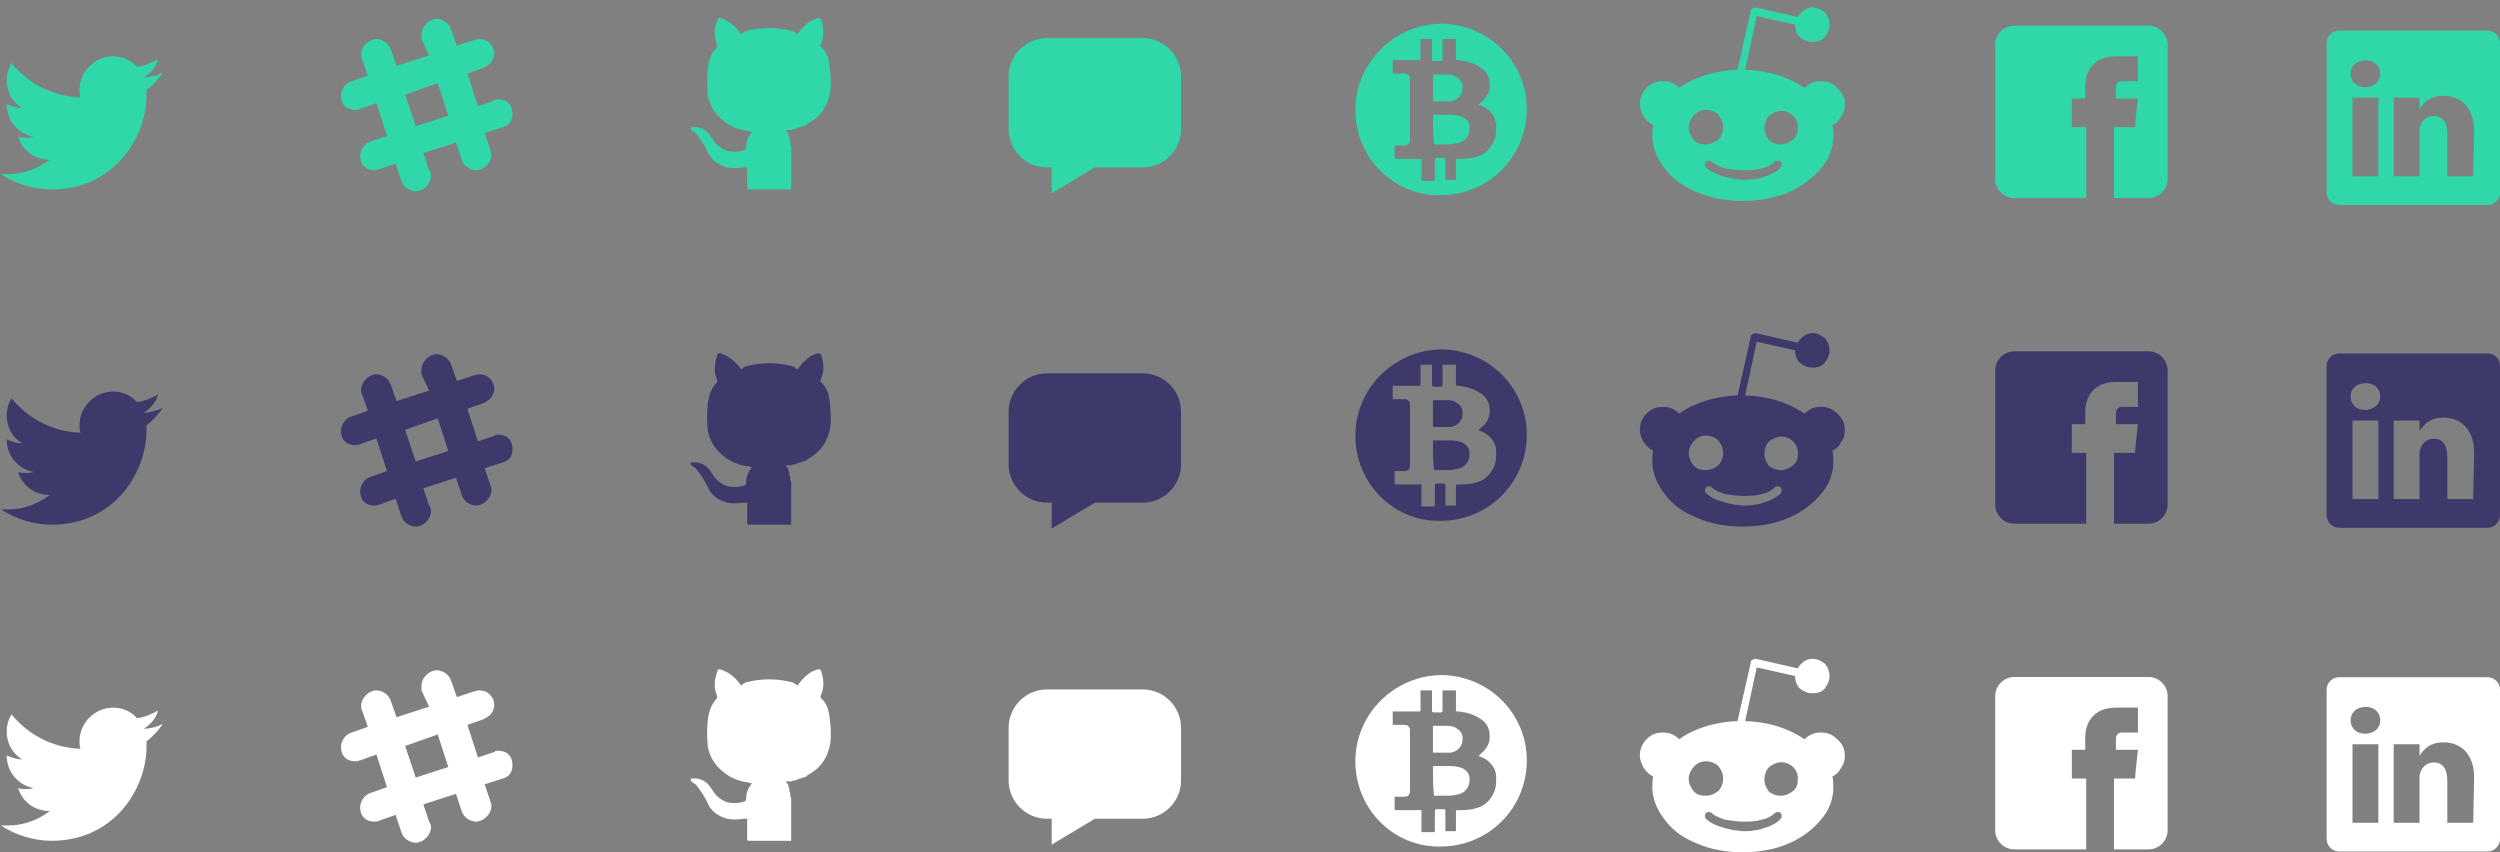 <?xml version="1.0" encoding="UTF-8" standalone="no"?>
<svg width="261px" height="89px" viewBox="0 0 261 89" version="1.1" xmlns="http://www.w3.org/2000/svg" xmlns:xlink="http://www.w3.org/1999/xlink">
    <rect x="0" y="0" width="261" height="89" fill="#808080" stroke="none"/>
    <!-- Generator: Sketch 45.1 (43504) - http://www.bohemiancoding.com/sketch -->
    <title>social-icons</title>
    <desc>Created with Sketch.</desc>
    <defs></defs>
    <g id="Page-1" stroke="none" stroke-width="1" fill="none" fill-rule="evenodd">
        <g id="social-icons" fill-rule="nonzero">
            <g id="Page-1">
                <g id="assets">
                    <g id="social">
                        <g id="W" transform="translate(0, 68.077)" fill="#FFFFFF">
                            <path d="M208.3,4.6 C208.3,3.5 209.2,2.6 210.3,2.6 L224.3,2.6 C225.4,2.6 226.3,3.5 226.3,4.6 L226.3,18.6 C226.3,19.7 225.4,20.6 224.3,20.6 L210.3,20.6 C209.2,20.6 208.3,19.7 208.3,18.6 L208.3,4.6 Z M220.9,10.3 L220.9,9.1 C220.9,8.5 221.3,8.4 221.5,8.4 L223.2,8.4 L223.2,5.8 L220.9,5.8 C218.3,5.8 217.7,7.7 217.7,8.9 L217.7,10.2 L216.3,10.2 L216.3,12 L216.3,13.2 L217.8,13.2 L217.8,20.6 L220.7,20.6 L220.7,13.2 L222.9,13.2 L223,12 L223.2,10.2 L220.9,10.2 L220.9,10.3 Z" id="Combined-Shape"></path>
                            <path d="M192.6,10.8 C192.6,11.3 192.5,11.7 192.2,12.1 C192,12.5 191.7,12.8 191.3,13 C191.4,13.4 191.4,13.7 191.4,14.1 C191.4,15.3 191,16.5 190.1,17.5 C189.3,18.5 188.1,19.4 186.7,20 C185.3,20.6 183.7,20.9 181.9,20.9 C180.2,20.9 178.6,20.6 177.2,20 C175.7,19.4 174.6,18.6 173.8,17.5 C173,16.5 172.5,15.3 172.5,14.1 C172.5,13.7 172.5,13.4 172.6,13 C172.2,12.8 171.9,12.5 171.6,12.1 C171.4,11.7 171.2,11.3 171.2,10.8 C171.2,10.2 171.4,9.6 171.9,9.1 C172.4,8.6 172.9,8.4 173.6,8.4 C174.3,8.4 174.8,8.6 175.3,9.1 C177,7.9 179.1,7.3 181.4,7.2 L182.8,1 C182.8,0.9 182.9,0.8 183,0.8 C183.1,0.7 183.2,0.7 183.3,0.7 L187.7,1.7 C187.8,1.4 188.1,1.2 188.3,1 C188.6,0.8 188.9,0.7 189.2,0.7 C189.7,0.7 190.1,0.9 190.5,1.2 C190.8,1.5 191,2 191,2.5 C191,3 190.8,3.4 190.5,3.8 C190.2,4.2 189.7,4.3 189.2,4.3 C188.7,4.3 188.3,4.1 187.9,3.8 C187.6,3.5 187.4,3 187.4,2.5 L183.4,1.6 L182.2,7.2 C184.6,7.3 186.6,7.9 188.4,9.1 C188.9,8.6 189.4,8.4 190.1,8.4 C190.8,8.4 191.3,8.6 191.8,9.1 C192.4,9.6 192.6,10.2 192.6,10.8 Z M176.3,13.2 C176.3,13.7 176.5,14.1 176.8,14.5 C177.1,14.9 177.6,15 178.1,15 C178.6,15 179,14.8 179.4,14.5 C179.7,14.2 179.9,13.7 179.9,13.2 C179.9,12.7 179.7,12.3 179.4,11.9 C179.1,11.6 178.6,11.4 178.1,11.4 C177.6,11.4 177.2,11.6 176.9,11.9 C176.6,12.2 176.3,12.7 176.3,13.2 Z M185.9,17.4 C186,17.3 186,17.2 186,17.1 C186,17 186,16.9 185.9,16.8 C185.8,16.7 185.7,16.7 185.6,16.7 C185.5,16.7 185.4,16.7 185.3,16.8 C185,17.1 184.5,17.4 183.9,17.5 C183.3,17.7 182.6,17.7 182,17.7 C181.4,17.7 180.7,17.6 180.1,17.5 C179.5,17.3 179,17.1 178.7,16.8 C178.6,16.7 178.5,16.7 178.4,16.7 C178.3,16.7 178.2,16.7 178.1,16.8 C178,16.9 178,17 178,17.1 C178,17.2 178,17.3 178.1,17.4 C178.4,17.7 178.9,18 179.5,18.2 C180.1,18.4 180.6,18.5 181,18.6 C181.4,18.6 181.7,18.7 182.1,18.7 C182.5,18.7 182.8,18.7 183.2,18.6 C183.6,18.6 184.1,18.4 184.7,18.2 C185.1,18 185.6,17.8 185.9,17.4 Z M185.9,15 C186.4,15 186.8,14.8 187.2,14.5 C187.6,14.2 187.7,13.7 187.7,13.2 C187.7,12.7 187.5,12.3 187.2,12 C186.9,11.7 186.4,11.5 186,11.5 C185.5,11.5 185.1,11.7 184.7,12 C184.4,12.3 184.2,12.8 184.2,13.3 C184.2,13.8 184.4,14.2 184.7,14.6 C185,14.8 185.4,15 185.9,15 Z" id="Shape"></path>
                            <path d="M114.3,17.4 L119.3,17.4 C121.5,17.4 123.3,15.6 123.3,13.4 L123.3,7.9 C123.3,5.7 121.5,3.9 119.3,3.9 L109.3,3.9 C107.1,3.9 105.3,5.7 105.3,7.9 L105.3,13.4 C105.3,15.6 107.1,17.4 109.3,17.4 L109.8,17.4 L109.8,20.1 L114.3,17.4 Z" id="msj-v"></path>
                            <g id="b-v" transform="translate(141, 2)">
                                <path d="M11,16.8 L11,16.6 C11,16 11,15.3 11,14.7 C11,14.5 11,14.5 11.2,14.5 C11.8,14.5 12.5,14.5 13.1,14.3 C13.9,14.1 14.5,13.6 14.9,12.8 C15.2,12.2 15.2,11.7 15.2,11.1 C15.2,10.7 15.1,10.3 14.9,10 C14.6,9.5 14.1,9.1 13.5,8.9 C13.5,8.9 13.4,8.9 13.4,8.8 C13.4,8.8 13.4,8.8 13.4,8.8 C13.4,8.8 13.5,8.7 13.5,8.7 C14,8.3 14.4,7.8 14.5,7.2 C14.6,6.3 14.4,5.5 13.6,5 C12.9,4.5 12.1,4.3 11.3,4.2 C11,4.2 11,4.2 11,4.1 C11,3.4 11,2.8 11,2.1 C11,2.1 11,2 11,2 L9.6,2 L9.6,2.2 C9.6,2.8 9.6,3.5 9.6,4.1 C9.6,4.2 9.6,4.3 9.4,4.3 C9.2,4.3 9,4.3 8.7,4.3 C8.6,4.3 8.5,4.3 8.5,4.1 C8.5,3.5 8.5,2.8 8.5,2.2 C8.5,2.1 8.5,2.1 8.5,2 L7.3,2 C7.3,2.1 7.3,2.1 7.3,2.1 C7.3,2.7 7.3,3.4 7.3,4 C7.3,4.2 7.3,4.2 7.1,4.2 C6.3,4.2 5.5,4.2 4.7,4.2 L4.4,4.2 L4.4,5.6 C4.5,5.6 4.5,5.6 4.6,5.6 C4.9,5.6 5.3,5.6 5.6,5.6 C6,5.6 6.2,5.8 6.2,6.2 C6.2,8.2 6.2,10.3 6.2,12.3 C6.2,12.4 6.2,12.5 6.2,12.5 C6.2,12.9 6,13.1 5.6,13.1 C5.3,13.1 5,13.1 4.8,13.1 C4.8,13.1 4.7,13.1 4.6,13.1 C4.6,13.5 4.6,13.9 4.6,14.3 C4.6,14.5 4.6,14.5 4.8,14.5 C5.6,14.5 6.4,14.5 7.2,14.5 C7.3,14.5 7.3,14.5 7.4,14.5 L7.4,16.8 C7.5,16.8 7.5,16.8 7.6,16.8 C7.9,16.8 8.3,16.8 8.6,16.8 C8.7,16.8 8.8,16.8 8.8,16.6 C8.8,15.9 8.8,15.3 8.8,14.6 C8.8,14.5 8.8,14.4 9,14.4 C9.2,14.4 9.5,14.4 9.7,14.4 C9.8,14.4 9.9,14.4 9.9,14.6 C9.9,15.2 9.9,15.9 9.9,16.5 L9.9,16.7 L11,16.7 L11,16.8 Z M0.5,9.4 C0.5,4.5 4.5,0.5 9.4,0.4 C14.4,0.4 18.4,4.4 18.4,9.3 C18.4,14.3 14.4,18.3 9.4,18.3 C4.5,18.4 0.5,14.4 0.5,9.4 L0.5,9.4 Z" id="Fill-4"></path>
                                <path d="M8.6,9.9 C9.2,9.9 9.9,9.9 10.5,9.9 C10.9,9.9 11.3,10 11.6,10.1 C12.3,10.4 12.5,10.9 12.4,11.6 C12.3,12.3 11.8,12.8 11,12.9 C10.6,13 10.2,13 9.8,13 C9.5,13 9.1,13 8.8,13 C8.7,13 8.7,13 8.7,12.9 C8.6,11.9 8.6,11 8.6,9.9 C8.6,10 8.6,10 8.6,9.9" id="Fill-6"></path>
                                <path d="M8.6,8.5 L8.6,5.7 C8.6,5.7 8.7,5.7 8.7,5.7 C9.2,5.7 9.7,5.7 10.2,5.7 C10.5,5.7 10.9,5.8 11.1,6 C11.5,6.2 11.7,6.6 11.7,7 C11.7,7.8 11.3,8.3 10.5,8.5 C10.5,8.5 10.4,8.5 10.4,8.5 C9.9,8.5 9.3,8.5 8.6,8.5 C8.7,8.5 8.7,8.5 8.6,8.5" id="Fill-8"></path>
                            </g>
                            <path d="M82.6,15.3 C82.6,15.5 82.6,15.7 82.6,16 C82.6,17.2 82.6,18.3 82.6,19.5 C82.6,19.7 82.6,19.8 82.4,19.7 C81,19.7 79.6,19.7 78.2,19.7 C78,19.7 78,19.6 78,19.5 C78,18.9 78,18.2 78,17.6 C78,17.5 78.1,17.4 77.9,17.4 C77.9,17.4 77.8,17.4 77.8,17.4 C77.7,17.4 77.7,17.4 77.6,17.4 C77,17.5 76.5,17.5 75.9,17.4 C74.9,17.1 74.2,16.6 73.8,15.6 C73.5,15 73.1,14.4 72.7,13.9 C72.6,13.7 72.3,13.7 72.2,13.5 C72.1,13.4 72.1,13.4 72.1,13.3 C72.1,13.2 72.2,13.2 72.3,13.2 C73.2,13.1 73.9,13.6 74.3,14.3 C74.7,15 75.3,15.5 76,15.7 C76.6,15.8 77.1,15.8 77.7,15.6 C77.8,15.6 77.9,15.5 77.9,15.3 C77.9,14.7 78.1,14.2 78.5,13.7 C78.3,13.7 78.2,13.6 78.1,13.6 C77.1,13.5 76.2,13.1 75.5,12.5 C74.6,11.8 74.1,10.9 73.9,9.9 C73.8,8.9 73.8,8 73.9,7 C74,6.3 74.2,5.6 74.7,5 C74.9,4.8 74.9,4.7 74.8,4.4 C74.5,3.6 74.6,2.8 74.9,2 C74.9,1.8 75,1.8 75.2,1.8 C75.8,2 76.3,2.3 76.7,2.7 C76.9,2.9 77.1,3.1 77.3,3.4 C77.4,3.5 77.4,3.5 77.5,3.4 C77.8,3.1 78.2,3.1 78.6,3 C79.7,2.8 80.9,2.8 82,3 C82.4,3.1 82.8,3.1 83.1,3.4 C83.3,3.5 83.3,3.5 83.4,3.3 C83.7,2.9 84.1,2.5 84.5,2.2 C84.8,2 85.1,1.9 85.4,1.8 C85.5,1.8 85.6,1.8 85.7,1.9 C86,2.8 86.1,3.6 85.7,4.5 C85.7,4.6 85.6,4.7 85.7,4.8 C86.3,5.3 86.5,6 86.6,6.7 C86.7,7.6 86.8,8.5 86.7,9.4 C86.5,10.9 85.7,12.1 84.4,12.8 C84.3,12.8 84.3,12.8 84.3,12.9 C84.3,12.9 84.2,12.9 84.2,13 C84.1,13 84,13.1 83.9,13.1 C83.9,13.1 83.8,13.1 83.8,13.1 C83.7,13.1 83.7,13.1 83.7,13.2 C83.7,13.2 83.6,13.2 83.6,13.2 C83.4,13.2 83.2,13.3 83.1,13.4 C83.1,13.4 83,13.4 83,13.4 C82.9,13.4 82.7,13.4 82.6,13.5 C82.5,13.5 82.4,13.5 82.3,13.5 C82.2,13.5 82.1,13.5 82.1,13.5 C82,13.5 82.1,13.6 82.1,13.6 L82.1,13.6 C82.1,13.7 82.1,13.7 82.2,13.7 C82.2,13.8 82.3,13.8 82.3,13.9 C82.3,14 82.3,14.1 82.4,14.2 C82.4,14.2 82.4,14.3 82.4,14.3 C82.4,14.4 82.4,14.6 82.5,14.7 C82.5,14.7 82.5,14.8 82.5,14.8 C82.5,14.9 82.5,14.9 82.5,15 C82.6,15.2 82.6,15.2 82.6,15.3 Z" id="github-v"></path>
                            <path d="M52,10.3 C52.4,10.3 52.8,10.4 53.1,10.7 C53.4,11 53.5,11.4 53.5,11.8 C53.5,12.5 53.2,13 52.5,13.2 L50.6,13.8 L51.2,15.6 C51.3,15.8 51.3,15.9 51.3,16.1 C51.3,16.5 51.1,16.9 50.8,17.2 C50.5,17.5 50.1,17.7 49.7,17.7 C49.4,17.7 49.1,17.6 48.8,17.4 C48.5,17.2 48.3,16.9 48.2,16.6 L47.6,14.8 L44.2,15.9 L44.8,17.7 C45,18 45,18.2 45,18.3 C45,18.7 44.8,19.1 44.5,19.4 C44.2,19.7 43.8,19.9 43.4,19.9 C43.1,19.9 42.8,19.8 42.5,19.6 C42.2,19.4 42,19.1 41.9,18.8 L41.3,17 L39.6,17.6 C39.4,17.7 39.2,17.7 39.1,17.7 C38.7,17.7 38.3,17.6 38,17.3 C37.7,17 37.6,16.6 37.6,16.2 C37.6,15.9 37.7,15.6 37.9,15.3 C38.1,15 38.4,14.8 38.7,14.7 L40.4,14.1 L39.3,10.7 L37.6,11.3 C37.4,11.4 37.2,11.4 37.1,11.4 C36.7,11.4 36.3,11.3 36,11 C35.7,10.7 35.6,10.3 35.6,9.9 C35.6,9.6 35.7,9.3 35.9,9 C36.1,8.7 36.4,8.5 36.7,8.4 L38.4,7.8 L37.8,6.1 C37.7,5.9 37.7,5.8 37.7,5.6 C37.7,5.2 37.9,4.8 38.2,4.5 C38.5,4.2 38.9,4 39.3,4 C39.6,4 39.9,4.1 40.2,4.3 C40.5,4.5 40.7,4.8 40.8,5.1 L41.4,6.8 L44.8,5.7 L44,4 C44,3.8 44,3.6 44,3.5 C44,3.1 44.2,2.7 44.5,2.4 C44.8,2.1 45.2,1.9 45.6,1.9 C45.9,1.9 46.2,2 46.5,2.2 C46.8,2.4 47,2.7 47.1,3 L47.7,4.7 L49.5,4.1 C49.7,4.1 49.8,4 50,4 C50.4,4 50.8,4.1 51.1,4.4 C51.4,4.7 51.6,5 51.6,5.5 C51.6,5.8 51.5,6.1 51.3,6.4 C51.1,6.7 50.8,6.8 50.5,7 L48.8,7.6 L49.9,11 L51.7,10.4 C51.6,10.3 51.8,10.3 52,10.3 Z M43.4,13.1 L46.8,12 L45.7,8.6 L42.3,9.8 L43.4,13.1 Z" id="slack-v"></path>
                            <path d="M17,7.5 C16.4,7.8 15.7,8 15,8 C15.7,7.6 16.3,6.9 16.5,6.1 C15.8,6.5 15.1,6.8 14.3,6.9 C13.7,6.2 12.8,5.8 11.8,5.8 C9.9,5.8 8.3,7.4 8.3,9.3 C8.3,9.6 8.3,9.8 8.4,10.1 C5.5,10 2.9,8.6 1.2,6.5 C0.9,7 0.7,7.6 0.7,8.3 C0.7,9.5 1.3,10.6 2.3,11.2 C1.7,11.2 1.2,11 0.7,10.8 C0.7,10.8 0.7,10.8 0.7,10.8 C0.7,12.5 1.9,13.9 3.5,14.2 C3.2,14.3 2.9,14.3 2.6,14.3 C2.4,14.3 2.2,14.3 1.9,14.2 C2.3,15.6 3.6,16.6 5.2,16.6 C4,17.5 2.5,18.1 0.9,18.1 C0.6,18.1 0.3,18.1 0.1,18.1 C1.6,19.1 3.5,19.7 5.4,19.7 C11.8,19.7 15.3,14.4 15.3,9.8 C15.3,9.6 15.3,9.5 15.3,9.3 C15.9,8.9 16.5,8.2 17,7.5 Z" id="twitter-v"></path>
                        </g>
                        <g id="N" transform="translate(0, 34.077)" fill="#3E396B">
                            <path d="M208.3,4.6 C208.3,3.5 209.2,2.6 210.3,2.6 L224.3,2.6 C225.4,2.6 226.3,3.5 226.3,4.6 L226.3,18.6 C226.3,19.7 225.4,20.6 224.3,20.6 L210.3,20.6 C209.2,20.6 208.3,19.7 208.3,18.6 L208.3,4.6 Z M220.9,10.3 L220.9,9.1 C220.9,8.5 221.3,8.4 221.5,8.4 L223.2,8.4 L223.2,5.8 L220.9,5.8 C218.3,5.8 217.7,7.7 217.7,8.9 L217.7,10.2 L216.3,10.2 L216.3,12 L216.3,13.2 L217.8,13.2 L217.8,20.6 L220.7,20.6 L220.7,13.2 L222.9,13.2 L223,12 L223.2,10.2 L220.9,10.2 L220.9,10.3 Z" id="Combined-Shape_1_"></path>
                            <path d="M192.6,10.8 C192.6,11.3 192.5,11.7 192.2,12.1 C192,12.5 191.7,12.8 191.3,13 C191.4,13.4 191.4,13.7 191.4,14.1 C191.4,15.3 191,16.5 190.1,17.5 C189.3,18.5 188.1,19.4 186.7,20 C185.3,20.6 183.7,20.9 181.9,20.9 C180.2,20.9 178.6,20.6 177.2,20 C175.7,19.4 174.6,18.6 173.8,17.5 C173,16.5 172.5,15.3 172.5,14.1 C172.5,13.7 172.5,13.4 172.6,13 C172.2,12.8 171.9,12.5 171.6,12.1 C171.4,11.7 171.2,11.3 171.2,10.8 C171.2,10.2 171.4,9.6 171.9,9.1 C172.4,8.6 172.9,8.4 173.6,8.4 C174.3,8.4 174.8,8.6 175.3,9.1 C177,7.9 179.1,7.3 181.4,7.2 L182.8,1 C182.8,0.9 182.9,0.8 183,0.8 C183.1,0.7 183.2,0.7 183.3,0.7 L187.7,1.7 C187.8,1.4 188.1,1.2 188.3,1 C188.6,0.8 188.9,0.7 189.2,0.7 C189.7,0.7 190.1,0.9 190.5,1.2 C190.8,1.5 191,2 191,2.5 C191,3 190.8,3.4 190.5,3.8 C190.2,4.2 189.7,4.3 189.2,4.3 C188.7,4.3 188.3,4.1 187.9,3.8 C187.6,3.5 187.4,3 187.4,2.5 L183.4,1.6 L182.2,7.2 C184.6,7.3 186.6,7.9 188.4,9.1 C188.9,8.6 189.4,8.4 190.1,8.4 C190.8,8.4 191.3,8.6 191.8,9.1 C192.4,9.6 192.6,10.2 192.6,10.8 Z M176.3,13.2 C176.3,13.7 176.5,14.1 176.8,14.5 C177.1,14.9 177.6,15 178.1,15 C178.6,15 179,14.8 179.4,14.5 C179.7,14.2 179.9,13.7 179.9,13.2 C179.9,12.7 179.7,12.3 179.4,11.9 C179.1,11.6 178.6,11.4 178.1,11.4 C177.6,11.4 177.2,11.6 176.9,11.9 C176.6,12.2 176.3,12.7 176.3,13.2 Z M185.9,17.4 C186,17.3 186,17.2 186,17.1 C186,17 186,16.9 185.9,16.8 C185.8,16.7 185.7,16.7 185.6,16.7 C185.5,16.7 185.4,16.7 185.3,16.8 C185,17.1 184.5,17.4 183.9,17.5 C183.3,17.7 182.6,17.7 182,17.7 C181.4,17.7 180.7,17.6 180.1,17.5 C179.5,17.3 179,17.1 178.7,16.8 C178.6,16.7 178.5,16.7 178.4,16.7 C178.3,16.7 178.2,16.7 178.1,16.8 C178,16.9 178,17 178,17.1 C178,17.2 178,17.3 178.1,17.4 C178.4,17.7 178.9,18 179.5,18.2 C180.1,18.4 180.6,18.5 181,18.6 C181.4,18.6 181.7,18.7 182.1,18.7 C182.5,18.7 182.8,18.7 183.2,18.6 C183.6,18.6 184.1,18.4 184.7,18.2 C185.1,18 185.6,17.8 185.9,17.4 Z M185.9,15 C186.4,15 186.8,14.8 187.2,14.5 C187.6,14.2 187.7,13.7 187.7,13.2 C187.7,12.7 187.5,12.3 187.2,12 C186.9,11.7 186.4,11.5 186,11.5 C185.5,11.5 185.1,11.7 184.7,12 C184.4,12.3 184.2,12.8 184.2,13.3 C184.2,13.8 184.4,14.2 184.7,14.6 C185,14.8 185.4,15 185.9,15 Z" id="Shape_1_"></path>
                            <g id="b-n" transform="translate(141, 2)">
                                <path d="M11,16.8 L11,16.6 C11,16 11,15.3 11,14.7 C11,14.5 11,14.5 11.2,14.5 C11.8,14.5 12.5,14.5 13.1,14.3 C13.9,14.1 14.5,13.6 14.9,12.8 C15.2,12.2 15.2,11.7 15.2,11.1 C15.2,10.7 15.1,10.3 14.9,10 C14.6,9.5 14.1,9.1 13.5,8.9 C13.5,8.9 13.4,8.9 13.4,8.8 C13.4,8.8 13.4,8.8 13.4,8.8 C13.4,8.8 13.5,8.7 13.5,8.7 C14,8.3 14.4,7.8 14.5,7.2 C14.6,6.3 14.4,5.5 13.6,5 C12.9,4.5 12.1,4.3 11.3,4.2 C11,4.2 11,4.2 11,4.1 C11,3.4 11,2.8 11,2.1 C11,2.1 11,2 11,2 L9.6,2 L9.6,2.2 C9.6,2.8 9.6,3.5 9.6,4.1 C9.6,4.2 9.6,4.3 9.4,4.3 C9.2,4.3 9,4.3 8.7,4.3 C8.6,4.3 8.5,4.3 8.5,4.1 C8.5,3.5 8.5,2.8 8.5,2.2 C8.5,2.1 8.5,2.1 8.5,2 L7.3,2 C7.3,2.1 7.3,2.1 7.3,2.1 C7.3,2.7 7.3,3.4 7.3,4 C7.3,4.2 7.3,4.2 7.1,4.2 C6.3,4.2 5.5,4.2 4.7,4.2 L4.4,4.2 L4.4,5.6 C4.5,5.6 4.5,5.6 4.6,5.6 C4.9,5.6 5.3,5.6 5.6,5.6 C6,5.6 6.2,5.8 6.2,6.2 C6.2,8.2 6.2,10.3 6.2,12.3 C6.2,12.4 6.2,12.5 6.2,12.5 C6.2,12.9 6,13.1 5.6,13.1 C5.3,13.1 5,13.1 4.8,13.1 C4.8,13.1 4.7,13.1 4.6,13.1 C4.6,13.5 4.6,13.9 4.6,14.3 C4.6,14.5 4.6,14.5 4.8,14.5 C5.6,14.5 6.4,14.5 7.2,14.5 C7.3,14.5 7.3,14.5 7.4,14.5 L7.4,16.8 C7.5,16.8 7.5,16.8 7.6,16.8 C7.9,16.8 8.3,16.8 8.6,16.8 C8.7,16.8 8.8,16.8 8.8,16.6 C8.8,15.9 8.8,15.3 8.8,14.6 C8.8,14.5 8.8,14.4 9,14.4 C9.2,14.4 9.5,14.4 9.7,14.4 C9.8,14.4 9.9,14.4 9.9,14.6 C9.9,15.2 9.9,15.9 9.9,16.5 L9.9,16.7 L11,16.7 L11,16.8 Z M0.5,9.4 C0.5,4.5 4.5,0.5 9.4,0.4 C14.4,0.4 18.4,4.4 18.4,9.3 C18.4,14.3 14.4,18.3 9.4,18.3 C4.5,18.4 0.5,14.4 0.5,9.4 L0.5,9.4 Z" id="Fill-4_1_"></path>
                                <path d="M8.6,9.9 C9.2,9.9 9.9,9.9 10.5,9.9 C10.9,9.9 11.3,10 11.6,10.1 C12.3,10.4 12.5,10.9 12.4,11.6 C12.3,12.3 11.8,12.8 11,12.9 C10.6,13 10.2,13 9.8,13 C9.5,13 9.1,13 8.8,13 C8.7,13 8.7,13 8.7,12.9 C8.6,11.9 8.6,11 8.6,9.9 C8.6,10 8.6,10 8.6,9.9" id="Fill-6_1_"></path>
                                <path d="M8.6,8.5 L8.6,5.7 C8.6,5.7 8.7,5.7 8.7,5.7 C9.2,5.7 9.7,5.7 10.2,5.7 C10.5,5.7 10.9,5.8 11.1,6 C11.5,6.2 11.7,6.6 11.7,7 C11.7,7.8 11.3,8.3 10.5,8.5 C10.5,8.5 10.4,8.5 10.4,8.5 C9.9,8.5 9.3,8.5 8.6,8.5 C8.7,8.5 8.7,8.5 8.6,8.5" id="Fill-8_1_"></path>
                            </g>
                            <path d="M114.3,18.4 L119.3,18.4 C121.5,18.4 123.3,16.6 123.3,14.4 L123.3,8.9 C123.3,6.7 121.5,4.9 119.3,4.9 L109.3,4.9 C107.1,4.9 105.3,6.7 105.3,8.9 L105.3,14.4 C105.3,16.6 107.1,18.4 109.3,18.4 L109.8,18.4 L109.8,21.1 L114.3,18.4 Z" id="msj-n"></path>
                            <path d="M82.6,16.3 C82.6,16.5 82.6,16.7 82.6,17 C82.6,18.2 82.6,19.3 82.6,20.5 C82.6,20.7 82.6,20.8 82.4,20.7 C81,20.7 79.6,20.7 78.2,20.7 C78,20.7 78,20.6 78,20.5 C78,19.9 78,19.2 78,18.6 C78,18.5 78.1,18.4 77.9,18.4 C77.9,18.4 77.8,18.4 77.8,18.4 C77.7,18.4 77.7,18.4 77.6,18.4 C77,18.5 76.5,18.5 75.9,18.4 C74.9,18.1 74.2,17.6 73.8,16.6 C73.5,16 73.1,15.4 72.7,14.9 C72.6,14.7 72.3,14.7 72.2,14.5 C72.1,14.4 72.1,14.4 72.1,14.3 C72.1,14.2 72.2,14.2 72.3,14.2 C73.2,14.1 73.9,14.6 74.3,15.3 C74.7,16 75.3,16.5 76,16.7 C76.6,16.8 77.1,16.8 77.7,16.6 C77.8,16.6 77.9,16.5 77.9,16.3 C77.9,15.7 78.1,15.2 78.5,14.7 C78.3,14.7 78.2,14.6 78.1,14.6 C77.1,14.5 76.2,14.1 75.5,13.5 C74.6,12.8 74.1,11.9 73.9,10.9 C73.8,9.9 73.8,9 73.9,8 C74,7.3 74.2,6.6 74.7,6 C74.9,5.8 74.9,5.7 74.8,5.4 C74.5,4.6 74.6,3.8 74.9,3 C74.9,2.8 75,2.8 75.2,2.8 C75.8,3 76.3,3.3 76.7,3.7 C76.9,3.9 77.1,4.1 77.3,4.4 C77.4,4.5 77.4,4.5 77.5,4.4 C77.8,4.1 78.2,4.1 78.6,4 C79.7,3.8 80.9,3.8 82,4 C82.4,4.1 82.8,4.1 83.1,4.4 C83.3,4.5 83.3,4.5 83.4,4.3 C83.7,3.9 84.1,3.5 84.5,3.2 C84.8,3 85.1,2.9 85.4,2.8 C85.5,2.8 85.6,2.8 85.7,2.9 C86,3.8 86.1,4.6 85.7,5.5 C85.7,5.6 85.6,5.7 85.7,5.8 C86.3,6.3 86.5,7 86.6,7.7 C86.7,8.6 86.8,9.5 86.7,10.4 C86.5,11.9 85.7,13.1 84.4,13.8 C84.3,13.8 84.3,13.8 84.3,13.9 C84.3,13.9 84.2,13.9 84.2,14 C84.1,14 84,14.1 83.9,14.1 C83.9,14.1 83.8,14.1 83.8,14.1 C83.7,14.1 83.7,14.1 83.7,14.2 C83.7,14.2 83.6,14.2 83.6,14.2 C83.4,14.2 83.2,14.3 83.1,14.4 C83.1,14.4 83,14.4 83,14.4 C82.9,14.4 82.7,14.4 82.6,14.5 C82.5,14.5 82.4,14.5 82.3,14.5 C82.2,14.5 82.1,14.5 82.1,14.5 C82,14.5 82.1,14.6 82.1,14.6 L82.1,14.6 C82.1,14.7 82.1,14.7 82.2,14.7 C82.2,14.8 82.3,14.8 82.3,14.9 C82.3,15 82.3,15.1 82.4,15.2 C82.4,15.2 82.4,15.3 82.4,15.3 C82.4,15.4 82.4,15.6 82.5,15.7 C82.5,15.7 82.5,15.8 82.5,15.8 C82.5,15.9 82.5,15.9 82.5,16 C82.6,16.2 82.6,16.2 82.6,16.3 Z" id="github-n"></path>
                            <path d="M52,11.3 C52.4,11.3 52.8,11.4 53.1,11.7 C53.4,12 53.5,12.4 53.5,12.8 C53.5,13.5 53.2,14 52.5,14.2 L50.6,14.8 L51.2,16.6 C51.3,16.8 51.3,16.9 51.3,17.1 C51.3,17.5 51.1,17.9 50.8,18.2 C50.5,18.5 50.1,18.7 49.7,18.7 C49.4,18.7 49.1,18.6 48.8,18.4 C48.5,18.2 48.3,17.9 48.2,17.6 L47.6,15.8 L44.2,16.9 L44.8,18.7 C45,19 45,19.2 45,19.3 C45,19.7 44.8,20.1 44.5,20.4 C44.2,20.7 43.8,20.9 43.4,20.9 C43.1,20.9 42.8,20.8 42.5,20.6 C42.2,20.4 42,20.1 41.9,19.8 L41.3,18 L39.6,18.6 C39.4,18.7 39.2,18.7 39.1,18.7 C38.7,18.7 38.3,18.6 38,18.3 C37.7,18 37.6,17.6 37.6,17.2 C37.6,16.9 37.7,16.6 37.9,16.3 C38.1,16 38.4,15.8 38.7,15.7 L40.4,15.1 L39.3,11.7 L37.6,12.3 C37.4,12.4 37.2,12.4 37.1,12.4 C36.7,12.4 36.3,12.3 36,12 C35.7,11.7 35.6,11.3 35.6,10.9 C35.6,10.6 35.7,10.3 35.9,10 C36.1,9.7 36.4,9.5 36.7,9.4 L38.4,8.8 L37.8,7.1 C37.7,6.9 37.7,6.8 37.7,6.6 C37.7,6.2 37.9,5.8 38.2,5.5 C38.5,5.2 38.9,5 39.3,5 C39.6,5 39.9,5.1 40.2,5.3 C40.5,5.5 40.7,5.8 40.8,6.1 L41.4,7.8 L44.8,6.7 L44,5 C44,4.8 44,4.6 44,4.5 C44,4.1 44.2,3.7 44.5,3.4 C44.8,3.1 45.2,2.9 45.6,2.9 C45.9,2.9 46.2,3 46.5,3.2 C46.8,3.4 47,3.7 47.1,4 L47.7,5.7 L49.5,5.1 C49.7,5.1 49.8,5 50,5 C50.4,5 50.8,5.1 51.1,5.4 C51.4,5.7 51.6,6 51.6,6.5 C51.6,6.8 51.5,7.1 51.3,7.4 C51.1,7.7 50.8,7.8 50.5,8 L48.8,8.6 L49.9,12 L51.7,11.4 C51.6,11.3 51.8,11.3 52,11.3 Z M43.4,14.1 L46.8,13 L45.7,9.6 L42.3,10.8 L43.4,14.1 Z" id="slack-n"></path>
                            <path d="M17,8.5 C16.4,8.8 15.7,9 15,9 C15.7,8.6 16.3,7.9 16.5,7.1 C15.8,7.5 15.1,7.8 14.3,7.9 C13.7,7.2 12.8,6.8 11.8,6.8 C9.9,6.8 8.3,8.4 8.3,10.3 C8.3,10.6 8.3,10.8 8.4,11.1 C5.5,11 2.9,9.6 1.2,7.5 C0.9,8 0.7,8.6 0.7,9.3 C0.7,10.5 1.3,11.6 2.3,12.2 C1.7,12.2 1.2,12 0.7,11.8 C0.7,11.8 0.7,11.8 0.7,11.8 C0.7,13.5 1.9,14.9 3.5,15.2 C3.2,15.3 2.9,15.3 2.6,15.3 C2.4,15.3 2.2,15.3 1.9,15.2 C2.3,16.6 3.6,17.6 5.2,17.6 C4,18.5 2.5,19.1 0.9,19.1 C0.6,19.1 0.3,19.1 0.1,19.1 C1.6,20.1 3.5,20.7 5.4,20.7 C11.8,20.7 15.3,15.4 15.3,10.8 C15.3,10.6 15.3,10.5 15.3,10.3 C15.9,9.9 16.5,9.2 17,8.5 Z" id="twitter-n"></path>
                        </g>
                        <g id="V" transform="translate(0, 0.077)" fill="#30D7A9">
                            <path d="M208.3,4.6 C208.3,3.5 209.2,2.6 210.3,2.6 L224.3,2.6 C225.4,2.6 226.3,3.5 226.3,4.6 L226.3,18.6 C226.3,19.7 225.4,20.6 224.3,20.6 L210.3,20.6 C209.2,20.6 208.3,19.7 208.3,18.6 L208.3,4.6 Z M220.9,10.3 L220.9,9.1 C220.9,8.5 221.3,8.4 221.5,8.4 L223.2,8.4 L223.2,5.8 L220.9,5.8 C218.3,5.8 217.7,7.7 217.7,8.9 L217.7,10.2 L216.3,10.2 L216.3,12 L216.3,13.2 L217.8,13.2 L217.8,20.6 L220.7,20.6 L220.7,13.2 L222.9,13.2 L223,12 L223.2,10.2 L220.9,10.2 L220.9,10.3 Z" id="Combined-Shape_2_"></path>
                            <path d="M192.6,10.8 C192.6,11.3 192.5,11.7 192.2,12.1 C192,12.5 191.7,12.8 191.3,13 C191.4,13.4 191.4,13.7 191.4,14.1 C191.4,15.3 191,16.5 190.1,17.5 C189.3,18.5 188.1,19.4 186.7,20 C185.3,20.6 183.7,20.9 181.9,20.9 C180.2,20.9 178.6,20.6 177.2,20 C175.7,19.4 174.6,18.6 173.8,17.5 C173,16.5 172.5,15.3 172.5,14.1 C172.5,13.7 172.5,13.4 172.6,13 C172.2,12.8 171.9,12.5 171.6,12.1 C171.4,11.7 171.2,11.3 171.2,10.8 C171.2,10.2 171.4,9.6 171.9,9.1 C172.4,8.6 172.9,8.4 173.6,8.4 C174.3,8.4 174.8,8.6 175.3,9.1 C177,7.9 179.1,7.3 181.4,7.2 L182.8,1 C182.8,0.9 182.9,0.8 183,0.8 C183.1,0.7 183.2,0.7 183.3,0.7 L187.7,1.7 C187.8,1.4 188.1,1.2 188.3,1 C188.6,0.8 188.9,0.7 189.2,0.7 C189.7,0.7 190.1,0.9 190.5,1.2 C190.8,1.5 191,2 191,2.5 C191,3 190.8,3.4 190.5,3.8 C190.2,4.2 189.7,4.3 189.2,4.3 C188.7,4.3 188.3,4.1 187.9,3.8 C187.6,3.5 187.4,3 187.4,2.5 L183.4,1.6 L182.2,7.2 C184.6,7.3 186.6,7.9 188.4,9.1 C188.9,8.6 189.4,8.4 190.1,8.4 C190.8,8.4 191.3,8.6 191.8,9.1 C192.4,9.6 192.6,10.2 192.6,10.8 Z M176.3,13.2 C176.3,13.7 176.5,14.1 176.8,14.5 C177.1,14.9 177.6,15 178.1,15 C178.6,15 179,14.8 179.4,14.5 C179.7,14.2 179.9,13.7 179.9,13.2 C179.9,12.7 179.7,12.3 179.4,11.9 C179.1,11.6 178.6,11.4 178.1,11.4 C177.6,11.4 177.2,11.6 176.9,11.9 C176.6,12.2 176.3,12.7 176.3,13.2 Z M185.9,17.4 C186,17.3 186,17.2 186,17.1 C186,17 186,16.9 185.9,16.8 C185.8,16.7 185.7,16.7 185.6,16.7 C185.5,16.7 185.4,16.7 185.3,16.8 C185,17.1 184.5,17.4 183.9,17.5 C183.3,17.7 182.6,17.7 182,17.7 C181.4,17.7 180.7,17.6 180.1,17.5 C179.5,17.3 179,17.1 178.7,16.8 C178.6,16.7 178.5,16.7 178.4,16.7 C178.3,16.7 178.2,16.7 178.1,16.8 C178,16.9 178,17 178,17.1 C178,17.2 178,17.3 178.1,17.4 C178.4,17.7 178.9,18 179.5,18.2 C180.1,18.4 180.6,18.5 181,18.6 C181.4,18.6 181.7,18.7 182.1,18.7 C182.5,18.7 182.8,18.7 183.2,18.6 C183.6,18.6 184.1,18.4 184.7,18.2 C185.1,18 185.6,17.8 185.9,17.4 Z M185.9,15 C186.4,15 186.8,14.8 187.2,14.5 C187.6,14.2 187.7,13.7 187.7,13.2 C187.7,12.7 187.5,12.3 187.2,12 C186.9,11.7 186.4,11.5 186,11.5 C185.5,11.5 185.1,11.7 184.7,12 C184.4,12.3 184.2,12.8 184.2,13.3 C184.2,13.8 184.4,14.2 184.7,14.6 C185,14.8 185.4,15 185.9,15 Z" id="Shape_2_"></path>
                            <path d="M114.3,17.4 L119.3,17.4 C121.5,17.4 123.3,15.6 123.3,13.4 L123.3,7.9 C123.3,5.7 121.5,3.9 119.3,3.9 L109.3,3.9 C107.1,3.9 105.3,5.7 105.3,7.9 L105.3,13.4 C105.3,15.6 107.1,17.4 109.3,17.4 L109.8,17.4 L109.8,20.1 L114.3,17.4 Z" id="msj-v_1_"></path>
                            <g id="b-v_1_" transform="translate(141, 2)">
                                <path d="M11,16.8 L11,16.6 C11,16 11,15.3 11,14.7 C11,14.5 11,14.5 11.2,14.5 C11.8,14.5 12.5,14.5 13.1,14.3 C13.9,14.1 14.5,13.6 14.9,12.8 C15.2,12.2 15.2,11.7 15.2,11.1 C15.2,10.7 15.1,10.3 14.9,10 C14.6,9.5 14.1,9.1 13.5,8.9 C13.5,8.9 13.4,8.9 13.4,8.8 C13.4,8.8 13.4,8.8 13.4,8.8 C13.4,8.8 13.5,8.7 13.5,8.7 C14,8.3 14.4,7.8 14.5,7.2 C14.6,6.3 14.4,5.5 13.6,5 C12.9,4.5 12.1,4.3 11.3,4.2 C11,4.2 11,4.2 11,4.1 C11,3.4 11,2.8 11,2.1 C11,2.1 11,2 11,2 L9.6,2 L9.6,2.2 C9.6,2.8 9.6,3.5 9.6,4.1 C9.6,4.2 9.6,4.3 9.4,4.3 C9.2,4.3 9,4.3 8.7,4.3 C8.6,4.3 8.5,4.3 8.5,4.1 C8.5,3.5 8.5,2.8 8.5,2.2 C8.5,2.1 8.5,2.1 8.5,2 L7.3,2 C7.3,2.1 7.3,2.1 7.3,2.1 C7.3,2.7 7.3,3.4 7.3,4 C7.3,4.2 7.3,4.2 7.1,4.2 C6.3,4.2 5.5,4.2 4.7,4.2 L4.4,4.2 L4.4,5.6 C4.5,5.6 4.5,5.6 4.6,5.6 C4.9,5.6 5.3,5.6 5.6,5.6 C6,5.6 6.2,5.8 6.2,6.2 C6.2,8.2 6.2,10.3 6.2,12.3 C6.2,12.4 6.2,12.5 6.2,12.5 C6.2,12.9 6,13.1 5.6,13.1 C5.3,13.1 5,13.1 4.8,13.1 C4.8,13.1 4.7,13.1 4.6,13.1 C4.6,13.5 4.6,13.9 4.6,14.3 C4.6,14.5 4.6,14.5 4.8,14.5 C5.6,14.5 6.4,14.5 7.2,14.5 C7.3,14.5 7.3,14.5 7.4,14.5 L7.4,16.8 C7.5,16.8 7.5,16.8 7.6,16.8 C7.9,16.8 8.3,16.8 8.6,16.8 C8.7,16.8 8.8,16.8 8.8,16.6 C8.8,15.9 8.8,15.3 8.8,14.6 C8.8,14.5 8.8,14.4 9,14.4 C9.2,14.4 9.5,14.4 9.7,14.4 C9.8,14.4 9.9,14.4 9.9,14.6 C9.9,15.2 9.9,15.9 9.9,16.5 L9.9,16.7 L11,16.7 L11,16.8 Z M0.5,9.4 C0.5,4.5 4.5,0.5 9.4,0.4 C14.4,0.4 18.4,4.4 18.4,9.3 C18.4,14.3 14.4,18.3 9.4,18.3 C4.5,18.4 0.5,14.4 0.5,9.4 L0.5,9.4 Z" id="Fill-4_2_"></path>
                                <path d="M8.6,9.9 C9.2,9.9 9.9,9.9 10.5,9.9 C10.9,9.9 11.3,10 11.6,10.1 C12.3,10.4 12.5,10.9 12.4,11.6 C12.3,12.3 11.8,12.8 11,12.9 C10.6,13 10.2,13 9.8,13 C9.5,13 9.1,13 8.8,13 C8.7,13 8.7,13 8.7,12.9 C8.6,11.9 8.6,11 8.6,9.9 C8.6,10 8.6,10 8.6,9.9" id="Fill-6_2_"></path>
                                <path d="M8.6,8.5 L8.6,5.7 C8.6,5.7 8.7,5.7 8.7,5.7 C9.2,5.7 9.7,5.7 10.2,5.7 C10.5,5.7 10.9,5.8 11.1,6 C11.5,6.2 11.7,6.6 11.7,7 C11.7,7.8 11.3,8.3 10.5,8.5 C10.5,8.5 10.4,8.5 10.4,8.5 C9.9,8.5 9.3,8.5 8.6,8.5 C8.7,8.5 8.7,8.5 8.6,8.5" id="Fill-8_2_"></path>
                            </g>
                            <path d="M82.6,15.3 C82.6,15.5 82.6,15.7 82.6,16 C82.6,17.2 82.6,18.3 82.6,19.5 C82.6,19.7 82.6,19.8 82.4,19.7 C81,19.7 79.6,19.7 78.2,19.7 C78,19.7 78,19.6 78,19.5 C78,18.9 78,18.2 78,17.6 C78,17.5 78.1,17.4 77.9,17.4 C77.9,17.4 77.8,17.4 77.8,17.4 C77.7,17.4 77.7,17.4 77.6,17.4 C77,17.5 76.5,17.5 75.9,17.4 C74.9,17.1 74.2,16.6 73.8,15.6 C73.5,15 73.1,14.4 72.7,13.9 C72.6,13.7 72.3,13.7 72.2,13.5 C72.1,13.4 72.1,13.4 72.1,13.3 C72.1,13.2 72.2,13.2 72.3,13.2 C73.2,13.1 73.9,13.6 74.3,14.3 C74.7,15 75.3,15.5 76,15.7 C76.6,15.8 77.1,15.8 77.7,15.6 C77.8,15.6 77.9,15.5 77.9,15.3 C77.9,14.7 78.1,14.2 78.5,13.7 C78.3,13.7 78.2,13.6 78.1,13.6 C77.1,13.5 76.2,13.1 75.5,12.5 C74.6,11.8 74.1,10.9 73.9,9.9 C73.8,8.9 73.8,8 73.9,7 C74,6.3 74.2,5.6 74.7,5 C74.9,4.8 74.9,4.7 74.8,4.4 C74.5,3.6 74.6,2.8 74.9,2 C74.9,1.8 75,1.8 75.2,1.8 C75.8,2 76.3,2.3 76.7,2.7 C76.9,2.9 77.1,3.1 77.3,3.4 C77.4,3.5 77.4,3.5 77.5,3.4 C77.8,3.1 78.2,3.1 78.6,3 C79.7,2.8 80.9,2.8 82,3 C82.4,3.1 82.8,3.1 83.1,3.4 C83.3,3.5 83.3,3.5 83.4,3.3 C83.7,2.9 84.1,2.5 84.5,2.2 C84.8,2 85.1,1.9 85.4,1.8 C85.5,1.8 85.6,1.8 85.7,1.9 C86,2.8 86.1,3.6 85.7,4.5 C85.7,4.6 85.6,4.7 85.7,4.8 C86.3,5.3 86.5,6 86.6,6.7 C86.7,7.6 86.8,8.5 86.7,9.4 C86.5,10.9 85.7,12.1 84.4,12.8 C84.3,12.8 84.3,12.8 84.3,12.9 C84.3,12.9 84.2,12.9 84.2,13 C84.1,13 84,13.1 83.9,13.1 C83.9,13.1 83.8,13.1 83.8,13.1 C83.7,13.1 83.7,13.1 83.7,13.2 C83.7,13.2 83.6,13.2 83.6,13.2 C83.4,13.2 83.2,13.3 83.1,13.4 C83.1,13.4 83,13.4 83,13.4 C82.9,13.4 82.7,13.4 82.6,13.5 C82.5,13.5 82.4,13.5 82.3,13.5 C82.2,13.5 82.1,13.5 82.1,13.5 C82,13.5 82.1,13.6 82.1,13.6 L82.1,13.6 C82.1,13.7 82.1,13.7 82.2,13.7 C82.2,13.8 82.3,13.8 82.3,13.9 C82.3,14 82.3,14.1 82.4,14.2 C82.4,14.2 82.4,14.3 82.4,14.3 C82.4,14.4 82.4,14.6 82.5,14.7 C82.5,14.7 82.5,14.8 82.5,14.8 C82.5,14.9 82.5,14.9 82.5,15 C82.6,15.2 82.6,15.2 82.6,15.3 Z" id="github-v_1_"></path>
                            <path d="M52,10.3 C52.4,10.3 52.8,10.4 53.1,10.7 C53.4,11 53.5,11.4 53.5,11.8 C53.5,12.5 53.2,13 52.5,13.2 L50.6,13.8 L51.2,15.6 C51.3,15.8 51.3,15.9 51.3,16.1 C51.3,16.5 51.1,16.9 50.8,17.2 C50.5,17.5 50.1,17.7 49.7,17.7 C49.4,17.7 49.1,17.6 48.8,17.4 C48.5,17.2 48.3,16.9 48.2,16.6 L47.6,14.8 L44.2,15.9 L44.8,17.7 C45,18 45,18.2 45,18.3 C45,18.7 44.8,19.1 44.5,19.4 C44.2,19.7 43.8,19.9 43.4,19.9 C43.1,19.9 42.8,19.8 42.5,19.6 C42.2,19.4 42,19.1 41.9,18.8 L41.3,17 L39.6,17.6 C39.4,17.7 39.2,17.7 39.1,17.7 C38.7,17.7 38.3,17.6 38,17.3 C37.7,17 37.6,16.6 37.6,16.2 C37.6,15.9 37.7,15.6 37.9,15.3 C38.1,15 38.4,14.8 38.7,14.7 L40.4,14.1 L39.3,10.7 L37.6,11.3 C37.4,11.4 37.2,11.4 37.1,11.4 C36.7,11.4 36.3,11.3 36,11 C35.7,10.7 35.6,10.3 35.6,9.9 C35.6,9.6 35.7,9.3 35.9,9 C36.1,8.7 36.4,8.5 36.7,8.4 L38.4,7.8 L37.8,6.1 C37.7,5.9 37.7,5.8 37.7,5.6 C37.7,5.2 37.9,4.8 38.2,4.5 C38.5,4.2 38.9,4 39.3,4 C39.6,4 39.9,4.1 40.2,4.3 C40.5,4.5 40.7,4.8 40.8,5.1 L41.4,6.8 L44.8,5.7 L44,4 C44,3.8 44,3.6 44,3.5 C44,3.1 44.2,2.7 44.5,2.4 C44.8,2.1 45.2,1.9 45.6,1.9 C45.9,1.9 46.2,2 46.5,2.2 C46.8,2.4 47,2.7 47.1,3 L47.7,4.7 L49.5,4.1 C49.7,4.1 49.8,4 50,4 C50.4,4 50.8,4.1 51.1,4.4 C51.4,4.7 51.6,5 51.6,5.5 C51.6,5.8 51.5,6.1 51.3,6.4 C51.1,6.7 50.8,6.8 50.5,7 L48.8,7.6 L49.9,11 L51.7,10.4 C51.6,10.3 51.8,10.3 52,10.3 Z M43.4,13.1 L46.8,12 L45.7,8.6 L42.3,9.8 L43.4,13.1 Z" id="slack-v_1_"></path>
                            <path d="M17,7.5 C16.4,7.8 15.7,8 15,8 C15.7,7.6 16.3,6.9 16.5,6.1 C15.8,6.5 15.1,6.8 14.3,6.9 C13.7,6.2 12.8,5.8 11.8,5.8 C9.9,5.8 8.3,7.4 8.3,9.3 C8.3,9.6 8.3,9.8 8.4,10.1 C5.5,10 2.9,8.6 1.2,6.5 C0.9,7 0.7,7.6 0.7,8.3 C0.7,9.5 1.3,10.6 2.3,11.2 C1.7,11.2 1.2,11 0.7,10.8 C0.7,10.8 0.7,10.8 0.7,10.8 C0.7,12.5 1.9,13.9 3.5,14.2 C3.2,14.3 2.9,14.3 2.6,14.3 C2.4,14.3 2.2,14.3 1.9,14.2 C2.3,15.6 3.6,16.6 5.2,16.6 C4,17.5 2.5,18.1 0.9,18.1 C0.6,18.1 0.3,18.1 0.1,18.1 C1.6,19.1 3.5,19.7 5.4,19.7 C11.8,19.7 15.3,14.4 15.3,9.8 C15.3,9.6 15.3,9.5 15.3,9.3 C15.9,8.9 16.5,8.2 17,7.5 Z" id="twitter-v_1_"></path>
                        </g>
                    </g>
                </g>
            </g>
            <path d="M259.7,3.2 L244.2,3.2 C243.5,3.2 242.9,3.8 242.9,4.5 L242.9,20.1 C242.9,20.8 243.5,21.4 244.2,21.4 L259.7,21.4 C260.4,21.4 261,20.8 261,20.1 L261,4.5 C261,3.8 260.4,3.2 259.7,3.2 Z M248.3,18.4 L245.6,18.4 L245.6,10.2 L248.3,10.2 L248.3,18.4 Z M246.9,9.1 L246.9,9.1 C246,9.1 245.4,8.5 245.4,7.7 C245.4,6.9 246,6.3 247,6.3 C247.9,6.3 248.5,6.9 248.5,7.7 C248.5,8.5 247.9,9.1 246.9,9.1 Z M258.2,18.4 L255.5,18.4 L255.5,14 C255.5,12.9 255.1,12.1 254.1,12.1 C253.3,12.1 252.9,12.6 252.7,13.1 C252.6,13.3 252.6,13.5 252.6,13.8 L252.6,18.4 L249.9,18.4 C249.9,18.4 249.9,11 249.9,10.2 L252.6,10.2 L252.6,11.4 C253,10.8 253.6,10 255.1,10 C256.9,10 258.3,11.2 258.3,13.7 L258.2,18.4 L258.2,18.4 Z" id="LinkedIn__x28_alt_x29_" fill="#30D7A9"></path>
            <path d="M259.7,36.9 L244.2,36.9 C243.5,36.9 242.9,37.5 242.9,38.2 L242.9,53.8 C242.9,54.5 243.5,55.1 244.2,55.1 L259.7,55.1 C260.4,55.1 261,54.5 261,53.8 L261,38.2 C261,37.4 260.4,36.9 259.7,36.9 Z M248.3,52.1 L245.6,52.1 L245.6,43.9 L248.3,43.9 L248.3,52.1 Z M246.9,42.8 L246.9,42.8 C246,42.8 245.4,42.2 245.4,41.4 C245.4,40.6 246,40 247,40 C247.9,40 248.5,40.6 248.5,41.4 C248.5,42.1 247.9,42.8 246.9,42.8 Z M258.2,52.1 L255.5,52.1 L255.5,47.7 C255.5,46.6 255.1,45.8 254.1,45.8 C253.3,45.8 252.9,46.3 252.7,46.8 C252.6,47 252.6,47.2 252.6,47.5 L252.6,52.1 L249.9,52.1 C249.9,52.1 249.9,44.7 249.9,43.9 L252.6,43.9 L252.6,45 C253,44.4 253.6,43.6 255.1,43.6 C256.9,43.6 258.3,44.8 258.3,47.3 L258.2,52.1 L258.2,52.1 Z" id="LinkedIn__x28_alt_x29__1_" fill="#3E396B"></path>
            <path d="M259.7,70.7 L244.2,70.7 C243.5,70.7 242.9,71.3 242.9,72 L242.9,87.6 C242.9,88.3 243.5,88.9 244.2,88.9 L259.7,88.9 C260.4,88.9 261,88.3 261,87.6 L261,72 C261,71.3 260.4,70.7 259.7,70.7 Z M248.3,85.9 L245.6,85.9 L245.6,77.7 L248.3,77.7 L248.3,85.9 Z M246.9,76.6 L246.9,76.6 C246,76.6 245.4,76 245.4,75.2 C245.4,74.4 246,73.8 247,73.8 C247.9,73.8 248.5,74.4 248.5,75.2 C248.5,76 247.9,76.6 246.9,76.6 Z M258.2,85.9 L255.5,85.9 L255.5,81.5 C255.5,80.4 255.1,79.6 254.1,79.6 C253.3,79.6 252.9,80.1 252.7,80.6 C252.6,80.8 252.6,81 252.6,81.3 L252.6,85.9 L249.9,85.9 C249.9,85.9 249.9,78.5 249.9,77.7 L252.6,77.7 L252.6,78.9 C253,78.3 253.6,77.5 255.1,77.5 C256.9,77.5 258.3,78.7 258.3,81.2 L258.2,85.9 L258.2,85.9 Z" id="LinkedIn__x28_alt_x29__2_" fill="#FFFFFF"></path>
        </g>
    </g>
</svg>